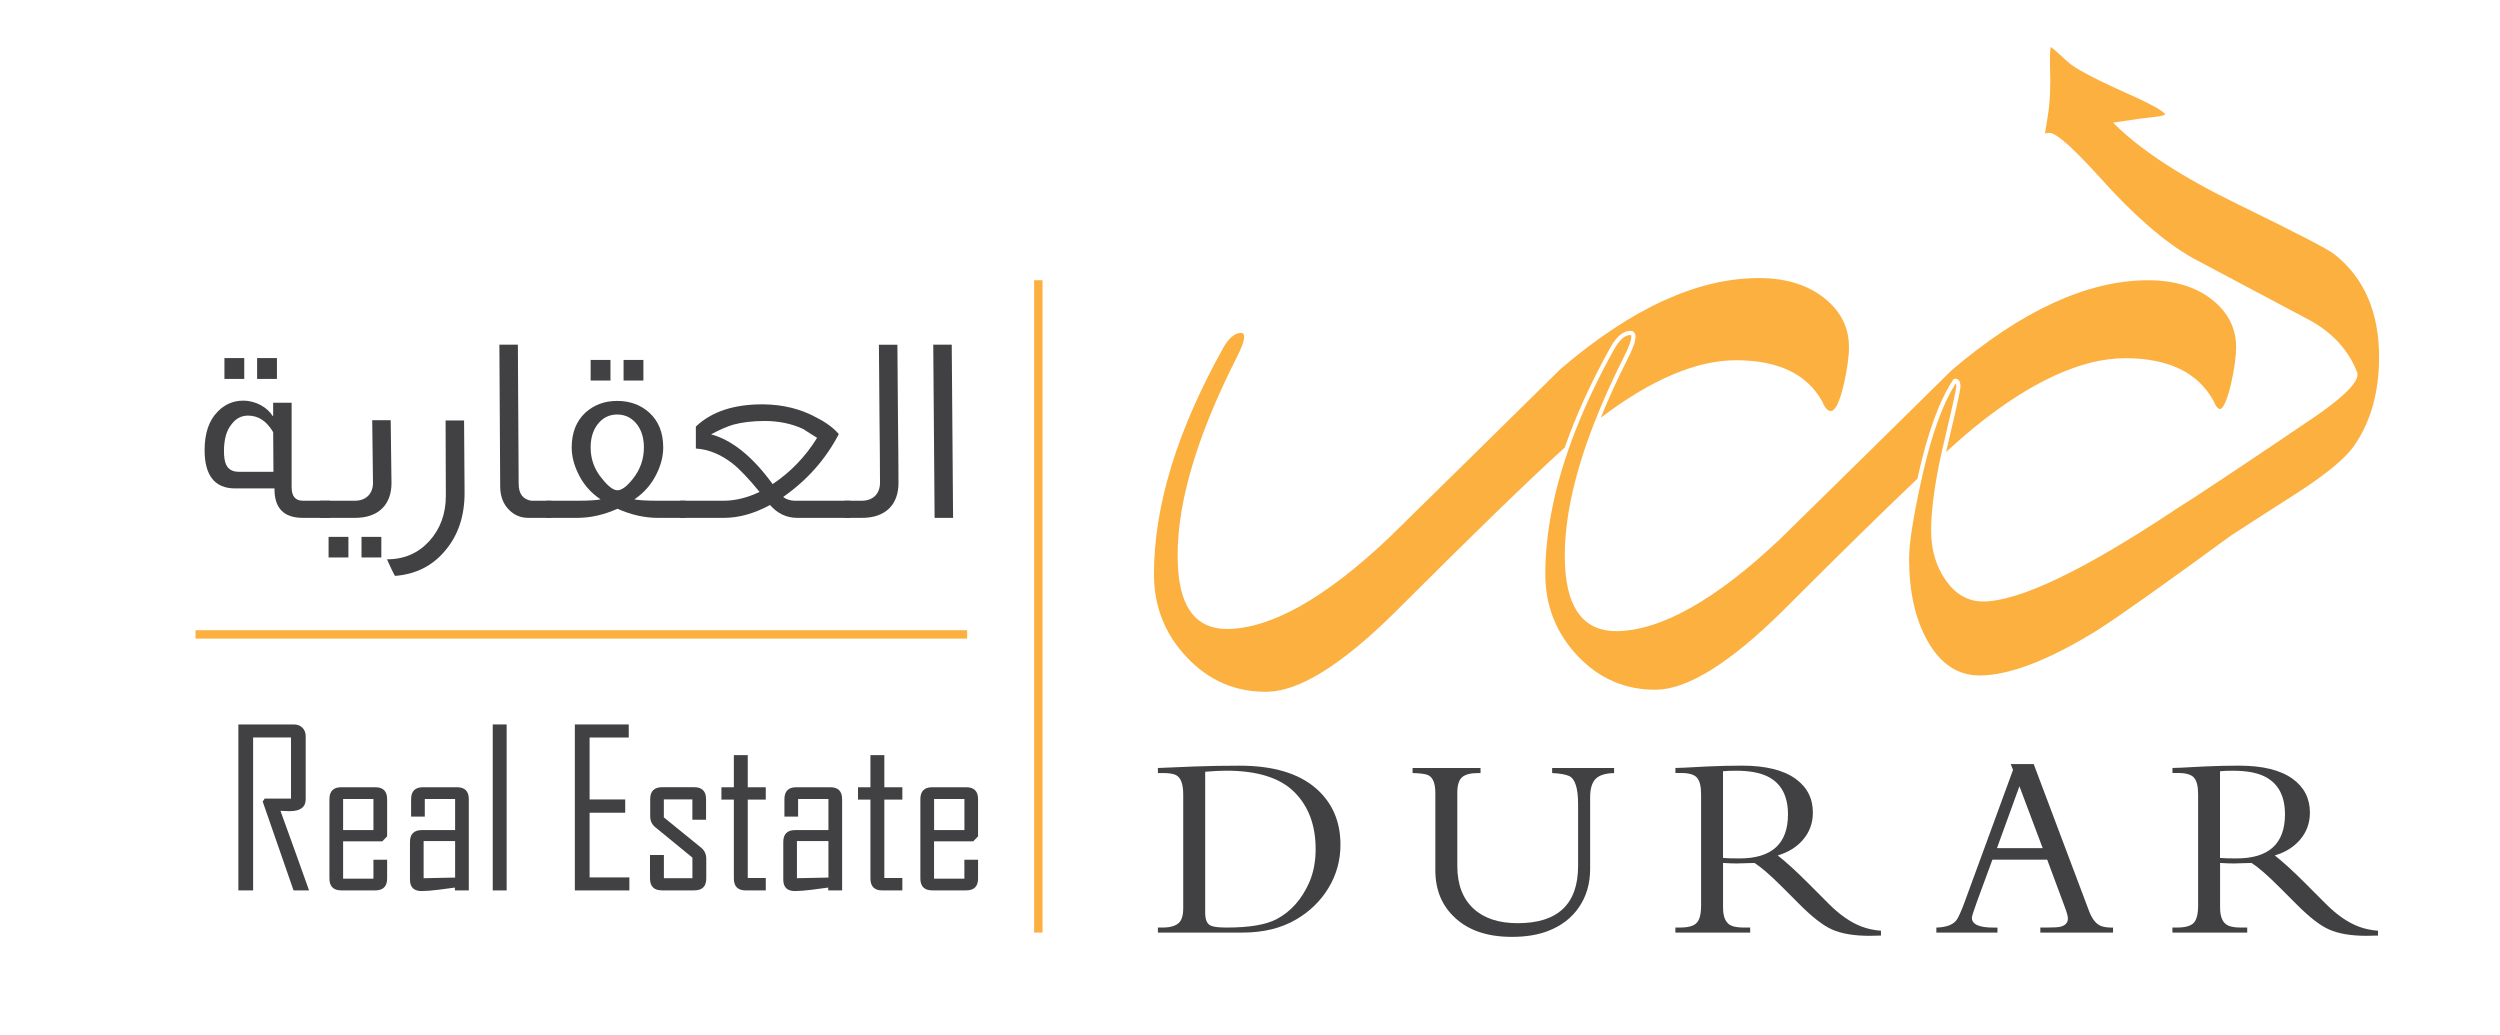 <?xml version="1.0" encoding="utf-8"?>
<!-- Generator: Adobe Illustrator 23.0.0, SVG Export Plug-In . SVG Version: 6.00 Build 0)  -->
<svg version="1.1" id="Layer_1" xmlns="http://www.w3.org/2000/svg" xmlns:xlink="http://www.w3.org/1999/xlink" x="0px" y="0px"
	 viewBox="0 0 595.28 246.35" style="enable-background:new 0 0 595.28 246.35;" xml:space="preserve">
<style type="text/css">
	.st0{fill:#FBB040;}
	.st1{fill:#414042;}
	.st2{fill:none;stroke:#FBB040;stroke-width:2;stroke-miterlimit:10;}
</style>
<path class="st0" d="M388.26,78.77c0.28,0,1.18,0.1,1.18,1.45c0,1.09-0.64,2.85-1.96,5.39c-2.42,4.8-4.52,9.41-6.31,13.84
	c12.04-9.1,22.77-13.67,32.18-13.67c10.05,0,16.89,3.26,20.52,9.78c0.63,1.54,1.31,2.31,2.04,2.31c1.09,0,2.13-2.13,3.13-6.39
	c0.81-3.62,1.22-6.57,1.22-8.83c0-4.71-1.99-8.63-5.98-11.75c-3.99-3.13-9.15-4.69-15.49-4.69c-14.58,0-30.3,7.2-47.15,21.6
	c-13.59,13.41-27.22,26.81-40.89,40.22c-15.22,14.4-28.08,21.65-38.59,21.74c-7.25,0-11.14-4.94-11.68-14.81
	c-0.73-13.31,3.89-29.84,13.86-49.59c1.27-2.45,1.9-4.17,1.9-5.16c0-0.63-0.23-0.95-0.68-0.95c-1.54,0-2.99,1.22-4.35,3.67
	c-10.96,19.66-16.44,37.59-16.44,53.8c0,7.7,2.63,14.31,7.88,19.84c5.25,5.52,11.59,8.24,19.02,8.15
	c7.7-0.09,17.93-6.48,30.71-19.16c18.81-18.81,32.2-31.79,40.2-38.99c2.68-7.68,6.31-15.66,10.9-23.89
	C384.92,80.09,386.53,78.77,388.26,78.77z"/>
<path class="st0" d="M532.45,82.67c0,2.22-0.41,5.15-1.21,8.72c-1.31,5.56-2.35,6-2.64,6c-0.49,0-1.05-0.71-1.6-2.06
	c-3.7-6.66-10.75-10.04-20.95-10.04c-10.4,0-22.53,5.57-36.05,16.55c-1.66,1.35-3.88,3.28-6.62,5.79c0.14-0.62,0.27-1.24,0.43-1.88
	c2.69-11.26,3-13.21,3-13.7c0-0.82-0.16-1.34-0.52-1.63c-0.16-0.14-0.45-0.3-0.88-0.23l-0.21,0.04l-0.12,0.18
	c-3.32,4.93-6.19,12.87-8.52,23.58c-7.94,7.53-18.57,17.96-31.84,31.23c-12.62,12.53-22.83,18.92-30.36,19.01
	c-7.27,0.07-13.53-2.6-18.65-7.99c-5.14-5.41-7.75-11.97-7.75-19.5c0-9.81,2.07-20.36,6.16-31.54c2.6-7.1,6-14.44,10.22-22.02
	c1.26-2.26,2.57-3.41,3.91-3.41c0.07,0,0.18,0,0.18,0.45c0,0.63-0.32,1.99-1.85,4.94c-2.71,5.38-5.02,10.54-6.95,15.47
	c-5.14,13.15-7.49,24.67-6.96,34.37c0.56,10.14,4.66,15.29,12.19,15.29c10.59-0.1,23.68-7.46,38.93-21.88
	c13.78-13.51,27.54-27.04,40.87-40.2c16.68-14.25,32.43-21.48,46.82-21.48c6.2,0,11.3,1.54,15.18,4.58
	C530.5,74.32,532.45,78.14,532.45,82.67z"/>
<path class="st0" d="M566.49,84.98c0,8.55-2.08,15.76-6.16,21.45c-2.13,2.92-6.65,6.63-13.45,11.01
	c-5.09,3.25-10.35,6.63-15.65,10.07c-16.12,11.8-26.9,19.43-32.03,22.67c-11.47,7.07-20.84,10.66-27.86,10.66
	c-5.13,0-9.28-2.75-12.34-8.17c-2.93-5.15-4.42-11.75-4.42-19.59c0-3.66,0.96-9.84,2.84-18.38c0.02-0.06,0.03-0.12,0.05-0.19
	c0.06-0.3,0.13-0.58,0.19-0.87s0.13-0.58,0.19-0.87c2.2-9.65,4.84-16.87,7.85-21.49c0.05,0.11,0.11,0.33,0.11,0.77
	c0,0.46-0.52,3.18-2.98,13.47c-0.27,1.12-0.51,2.22-0.75,3.3c-0.06,0.29-0.11,0.56-0.17,0.84c-0.06,0.28-0.12,0.56-0.18,0.84
	c-1.25,6.18-1.9,11.52-1.9,15.92c0,4.52,1.17,8.48,3.49,11.77c2.35,3.34,5.32,5.03,8.83,5.03c8.58,0,24.03-7.38,45.92-21.95
	c5.07-3.16,16.27-10.62,33.31-22.16c9.91-6.9,10.35-9.39,9.82-10.65c-2.03-5.06-5.71-9.12-10.96-12.07
	c-9.33-4.98-18.71-9.97-28.11-14.94c-6.63-3.76-13.95-10.08-21.75-18.79c-8.91-9.89-11.38-11.03-12.47-11.03
	c-0.34,0-0.67,0.06-0.97,0.17c0.11-0.75,0.31-1.99,0.65-4.07c0.55-3.37,0.73-7.29,0.55-11.65c-0.08-3.25,0.07-4.46,0.18-4.91
	c0.43,0.3,1.47,1.16,4,3.52c1.6,1.51,6.04,3.89,13.6,7.3c8.67,3.8,9.55,4.99,9.62,5.23c0,0-0.23,0.4-2.41,0.61
	c-1.9,0.18-4.92,0.59-8.99,1.22l-0.99,0.16l0.72,0.7c6.34,6.16,16.08,12.46,28.93,18.7c13.68,6.66,21.42,10.67,23.01,11.9
	C562.89,66.09,566.49,74.32,566.49,84.98z"/>
<g>
	<path class="st1" d="M319.18,201.15c0,3.71-0.95,7.15-2.86,10.3c-1.87,3.08-4.42,5.57-7.66,7.47c-3.55,2.09-7.81,3.14-12.8,3.14
		h-20.15v-1.2h1.08c2.34,0,3.81-0.6,4.43-1.81c0.35-0.68,0.52-1.6,0.52-2.77v-27.1c0-2.6-0.62-4.16-1.85-4.68
		c-0.7-0.29-1.67-0.43-2.92-0.43h-1.26v-1.2c2.07-0.1,5.02-0.23,8.86-0.37c3.38-0.12,6.92-0.18,10.61-0.18
		c7.96,0,14.02,1.8,18.18,5.41C317.24,191.12,319.18,195.59,319.18,201.15z M313.27,202.16c0-5.66-1.69-10.18-5.08-13.57
		c-3.39-3.38-8.78-5.08-16.17-5.08c-1.31,0-3,0.08-5.05,0.25v33.62c0,1.78,0.54,2.83,1.63,3.14c0.7,0.23,1.88,0.34,3.54,0.34
		c5.4,0,9.36-0.68,11.89-2.03c3.37-1.8,5.93-4.7,7.7-8.67C312.76,207.8,313.27,205.14,313.27,202.16z"/>
	<path class="st1" d="M384.35,184.08c-2.07,0.04-3.54,0.5-4.41,1.38c-0.87,0.88-1.31,2.35-1.31,4.4v17.01
		c0,3.51-0.88,6.55-2.65,9.14s-4.25,4.48-7.44,5.69c-2.4,0.92-5.25,1.38-8.55,1.38c-5.8,0-10.33-1.53-13.57-4.58
		c-3.1-2.87-4.65-6.63-4.65-11.29v-18.4c0-2.46-0.66-3.91-1.97-4.34c-0.72-0.23-1.87-0.36-3.45-0.4v-1.2h16.18v1.2h-0.55
		c-1.8,0-3.09,0.33-3.84,0.99s-1.14,1.87-1.14,3.63v17.52c0,4.41,1.3,7.81,3.91,10.19c2.5,2.28,5.99,3.42,10.47,3.42
		c9.59,0,14.38-4.56,14.38-13.67v-14.69c0-3.78-0.71-6-2.12-6.68c-0.82-0.37-2.17-0.61-4.06-0.71v-1.2h14.76V184.08z"/>
	<path class="st1" d="M447.86,222.77c-0.92,0.04-1.8,0.06-2.65,0.06c-3.73,0-6.73-0.5-8.98-1.51c-2.1-0.92-4.71-2.94-7.81-6.06
		l-4.15-4.15c-2.75-2.75-4.91-4.62-6.49-5.63c-2.1,0.08-3.53,0.12-4.29,0.12c-0.82,0-1.89-0.04-3.21-0.12v10.64
		c0,2.36,0.7,3.8,2.09,4.34c0.7,0.27,1.67,0.4,2.92,0.4h1.45v1.2h-17.81v-1.2h1.08c1.97,0,3.3-0.37,4-1.12s1.04-2.12,1.04-4.11
		v-26.52c0-1.89-0.33-3.2-0.98-3.94s-1.91-1.11-3.75-1.11h-1.38v-1.2c0.82,0,2.66-0.08,5.53-0.25c0.7-0.04,1.5-0.08,2.4-0.12
		c2.66-0.12,5.31-0.18,7.93-0.18c5.59,0,9.85,1.04,12.75,3.13c2.75,1.99,4.12,4.67,4.12,8.05c0,2.5-0.8,4.67-2.39,6.51
		c-1.49,1.72-3.48,2.95-5.98,3.69c1.93,1.5,4.33,3.69,7.2,6.56l4.98,4.99c2.63,2.63,5.25,4.44,7.88,5.42
		c1.37,0.51,2.88,0.83,4.52,0.96V222.77z M425.74,193.9c0-4.44-1.65-7.46-4.95-9.06c-1.83-0.88-4.29-1.32-7.38-1.32
		c-1.35,0-2.4,0.04-3.14,0.12v20.64c0.72,0.08,2.02,0.12,3.91,0.12C421.88,204.41,425.74,200.91,425.74,193.9z"/>
	<path class="st1" d="M503.15,222.06h-17.32v-1.2h1.63c1.52,0,2.54-0.06,3.08-0.18c1.23-0.29,1.85-0.94,1.85-1.97
		c0-0.51-0.23-1.37-0.68-2.58l-4.25-11.44h-13.04l-3.63,9.87c-0.84,2.3-1.26,3.62-1.26,3.97c0,1.56,1.7,2.34,5.11,2.34h0.98v1.2
		h-14.55v-1.2c2.56-0.08,4.22-0.77,4.98-2.06c0.49-0.84,1.1-2.24,1.81-4.18l11.47-31.31l-0.55-1.38h5.47l13.17,34.97
		c0.78,2.05,1.8,3.27,3.08,3.66c0.66,0.21,1.54,0.31,2.64,0.31V222.06z M486.39,201.95l-5.54-14.73l-5.35,14.73H486.39z"/>
	<path class="st1" d="M566.2,222.77c-0.92,0.04-1.8,0.06-2.64,0.06c-3.73,0-6.73-0.5-8.98-1.51c-2.11-0.92-4.71-2.94-7.81-6.06
		l-4.15-4.15c-2.75-2.75-4.91-4.62-6.49-5.63c-2.1,0.08-3.53,0.12-4.29,0.12c-0.82,0-1.89-0.04-3.21-0.12v10.64
		c0,2.36,0.7,3.8,2.09,4.34c0.7,0.27,1.67,0.4,2.92,0.4h1.45v1.2h-17.81v-1.2h1.08c1.97,0,3.3-0.37,4-1.12
		c0.7-0.75,1.04-2.12,1.04-4.11v-26.52c0-1.89-0.33-3.2-0.98-3.94s-1.91-1.11-3.75-1.11h-1.38v-1.2c0.82,0,2.66-0.08,5.53-0.25
		c0.7-0.04,1.5-0.08,2.4-0.12c2.66-0.12,5.31-0.18,7.93-0.18c5.59,0,9.84,1.04,12.75,3.13c2.74,1.99,4.12,4.67,4.12,8.05
		c0,2.5-0.8,4.67-2.39,6.51c-1.49,1.72-3.48,2.95-5.98,3.69c1.93,1.5,4.33,3.69,7.2,6.56l4.98,4.99c2.63,2.63,5.25,4.44,7.88,5.42
		c1.37,0.51,2.88,0.83,4.52,0.96V222.77z M544.08,193.9c0-4.44-1.65-7.46-4.95-9.06c-1.83-0.88-4.29-1.32-7.38-1.32
		c-1.35,0-2.4,0.04-3.14,0.12v20.64c0.72,0.08,2.02,0.12,3.91,0.12C540.22,204.41,544.08,200.91,544.08,193.9z"/>
</g>
<g>
	<path class="st1" d="M78.56,123.31h-6.44c-4.59,0-6.82-2.36-6.76-7.01h-9.37c-4.84,0-7.27-3.06-7.27-9.11
		c0-4.02,1.02-7.07,3.12-9.18c1.66-1.72,3.7-2.61,6.06-2.61c3,0,5.74,1.59,7.01,3.63h0.13V95.9h4.4v20.14c0,2.1,0.89,3.19,2.68,3.19
		h6.44V123.31z M65.11,112.34l-0.06-9.43c-1.53-2.61-3.51-3.95-5.99-3.95c-1.59,0-2.93,0.7-3.95,2.1c-1.21,1.47-1.78,3.63-1.78,6.37
		c0,1.47,0.19,2.49,0.51,3.19c0.51,1.15,1.53,1.72,3.06,1.72H65.11z M58.16,90.23h-4.72v-4.97h4.72V90.23z M65.94,90.23h-4.72v-4.97
		h4.72V90.23z"/>
	<path class="st1" d="M93.22,115.02c0,5.1-3.06,8.29-8.67,8.29H76.2v-4.08h8.29c2.49,0,4.33-1.47,4.33-4.33
		c0,0.57-0.06-4.33-0.19-14.85h4.4C93.15,110.11,93.22,115.08,93.22,115.02z M82.96,132.74h-4.72v-4.91h4.72V132.74z M90.8,132.74
		h-4.72v-4.91h4.72V132.74z"/>
	<path class="st1" d="M110.62,117.38c0,5.54-1.53,10.07-4.59,13.7c-3,3.63-7.01,5.67-11.98,6.05c-0.45-0.76-1.08-2.1-1.91-3.95
		c4.14,0,7.46-1.47,10.07-4.33c2.61-2.87,3.95-6.5,3.95-10.77l-0.06-17.97h4.4L110.62,117.38z"/>
	<path class="st1" d="M131.27,123.31h-5.48c-1.78,0-3.31-0.64-4.52-1.85c-1.4-1.34-2.17-3.25-2.17-5.67l-0.19-33.72h4.4l0.19,33.14
		c0,2.36,1.02,3.7,3,4.02h4.78V123.31z"/>
	<path class="st1" d="M163.27,119.23v4.08h-6.63c-3.12,0-6.31-0.7-9.62-2.17c-3.25,1.47-6.44,2.17-9.62,2.17h-7.27v-4.08h7.46
		c2.61,0,4.46-0.13,5.42-0.32c-2.36-1.59-4.14-3.63-5.35-6.18c-1.02-2.1-1.53-4.14-1.53-6.18c0-3.51,1.08-6.25,3.25-8.29
		c2.04-1.85,4.59-2.8,7.58-2.8c3.06,0,5.61,0.96,7.65,2.8c2.23,2.04,3.31,4.78,3.31,8.29c0,2.04-0.51,4.08-1.53,6.18
		c-1.21,2.55-3,4.59-5.35,6.18c0.96,0.19,2.8,0.32,5.42,0.32H163.27z M145.36,90.61h-4.72V85.7h4.72V90.61z M153.32,106.54
		c0-2.17-0.51-3.95-1.59-5.42c-1.21-1.59-2.8-2.42-4.78-2.42c-1.98,0-3.51,0.83-4.72,2.42c-1.08,1.47-1.59,3.25-1.59,5.42
		c0,2.8,0.89,5.29,2.74,7.46c1.47,1.85,2.68,2.74,3.63,2.74c1.02,0,2.23-0.89,3.7-2.74C152.43,111.83,153.32,109.35,153.32,106.54z
		 M153.2,90.61h-4.72V85.7h4.72V90.61z"/>
	<path class="st1" d="M202.47,123.31h-12.62c-2.55,0-4.72-1.02-6.5-3.06c-3.76,2.04-7.46,3.06-10.96,3.06h-10.52v-4.08h10.45
		c2.74,0,5.61-0.7,8.54-2.1c-2.55-3.12-4.72-5.42-6.5-6.82c-2.74-2.1-5.61-3.31-8.67-3.51v-5.23c3.76-3.57,9.11-5.35,16.13-5.29
		c4.65,0.06,8.86,1.08,12.68,3.19c2.36,1.21,4.08,2.55,5.23,3.89c-3.12,5.99-7.52,10.96-13.26,14.98c0.7,0.51,1.53,0.83,2.61,0.89
		h1.85h11.54V123.31z M194.56,104.25c-1.15-0.7-2.23-1.4-3.31-2.1c-2.74-1.27-5.8-1.91-9.18-1.91c-2.93,0-5.42,0.32-7.52,0.89
		c-1.47,0.45-3.25,1.21-5.23,2.29c4.97,1.34,9.88,5.29,14.66,11.85C188.25,112.41,191.82,108.71,194.56,104.25z"/>
	<path class="st1" d="M213.94,115.02c0,5.1-3.06,8.29-8.67,8.29h-4.14v-4.08h4.08c2.49,0,4.33-1.47,4.33-4.33
		c0-4.02-0.06-9.5-0.13-16.38c-0.06-7.97-0.13-13.45-0.13-16.44h4.4c0,2.93,0.06,8.41,0.13,16.51
		C213.88,105.46,213.94,110.94,213.94,115.02z"/>
	<path class="st1" d="M226.94,123.31h-4.4l-0.32-41.24h4.4L226.94,123.31z"/>
</g>
<line class="st2" x1="230.29" y1="151.06" x2="46.56" y2="151.06"/>
<g>
	<path class="st1" d="M73.59,212.02h-3.69l-7.35-21.16l0.48-0.71h6.26V175.6h-9.02v36.42h-3.51v-39.52h13.23
		c0.82,0,1.5,0.26,2.02,0.78c0.52,0.52,0.78,1.2,0.78,2.02v15c0,1.9-1.28,2.85-3.84,2.85c-0.25,0-0.62-0.01-1.11-0.04
		c-0.49-0.02-0.84-0.04-1.06-0.04C69.07,199.37,71.34,205.68,73.59,212.02z"/>
	<path class="st1" d="M92.18,209.16c0,1.9-0.94,2.85-2.83,2.85h-8.08c-1.89,0-2.83-0.95-2.83-2.85V190.3c0-1.9,0.94-2.85,2.83-2.85
		h8.08c1.89,0,2.83,0.95,2.83,2.85v8.84l-1.14,1.19H81.7v8.89h7.22v-4.5h3.26V209.16z M88.92,197.65v-7.4H81.7v7.4H88.92z"/>
	<path class="st1" d="M111.63,212.02h-3.31v-0.68c-1.33,0.19-2.66,0.36-3.99,0.53c-1.65,0.2-2.97,0.3-3.96,0.3
		c-1.83,0-2.75-0.91-2.75-2.73v-8.96c0-1.89,0.95-2.83,2.85-2.83h7.9v-7.4h-7.22v4.19h-3.26v-4.14c0-1.9,0.94-2.85,2.83-2.85h8.08
		c1.89,0,2.83,0.95,2.83,2.85V212.02z M108.37,208.96v-8.69h-7.5v8.84L108.37,208.96z"/>
	<path class="st1" d="M120.64,212.02h-3.31v-39.52h3.31V212.02z"/>
	<path class="st1" d="M149.86,212.02h-12.98v-39.52h12.83v3.11h-9.32v14.75h8.48v3.16h-8.48v15.4h9.47V212.02z"/>
	<path class="st1" d="M168.17,209.16c0,1.9-0.95,2.85-2.85,2.85h-7.7c-1.9,0-2.85-0.95-2.85-2.85v-5.58h3.31v5.53h6.79v-4.9
		l-8.79-7.2c-0.84-0.67-1.26-1.55-1.26-2.63v-4.09c0-1.9,0.95-2.85,2.85-2.85h7.6c1.9,0,2.85,0.95,2.85,2.85v4.9h-3.26v-4.85h-6.79
		v4.29l8.86,7.2c0.82,0.66,1.24,1.55,1.24,2.68V209.16z"/>
	<path class="st1" d="M182.34,212.02h-4.77c-1.89,0-2.83-0.95-2.83-2.85V190.4h-2.96v-2.95h2.96v-7.65h3.31v7.65h4.29v2.95h-4.29
		v18.66h4.29V212.02z"/>
	<path class="st1" d="M200.52,212.02h-3.31v-0.68c-1.33,0.19-2.66,0.36-3.99,0.53c-1.65,0.2-2.97,0.3-3.96,0.3
		c-1.83,0-2.75-0.91-2.75-2.73v-8.96c0-1.89,0.95-2.83,2.85-2.83h7.9v-7.4h-7.22v4.19h-3.26v-4.14c0-1.9,0.94-2.85,2.83-2.85h8.08
		c1.89,0,2.83,0.95,2.83,2.85V212.02z M197.26,208.96v-8.69h-7.5v8.84L197.26,208.96z"/>
	<path class="st1" d="M214.86,212.02h-4.77c-1.89,0-2.83-0.95-2.83-2.85V190.4h-2.96v-2.95h2.96v-7.65h3.31v7.65h4.29v2.95h-4.29
		v18.66h4.29V212.02z"/>
	<path class="st1" d="M232.89,209.16c0,1.9-0.94,2.85-2.83,2.85h-8.08c-1.89,0-2.83-0.95-2.83-2.85V190.3c0-1.9,0.94-2.85,2.83-2.85
		h8.08c1.89,0,2.83,0.95,2.83,2.85v8.84l-1.14,1.19h-9.34v8.89h7.22v-4.5h3.26V209.16z M229.64,197.65v-7.4h-7.22v7.4H229.64z"/>
</g>
<line class="st2" x1="247.24" y1="66.73" x2="247.24" y2="222.06"/>
</svg>

